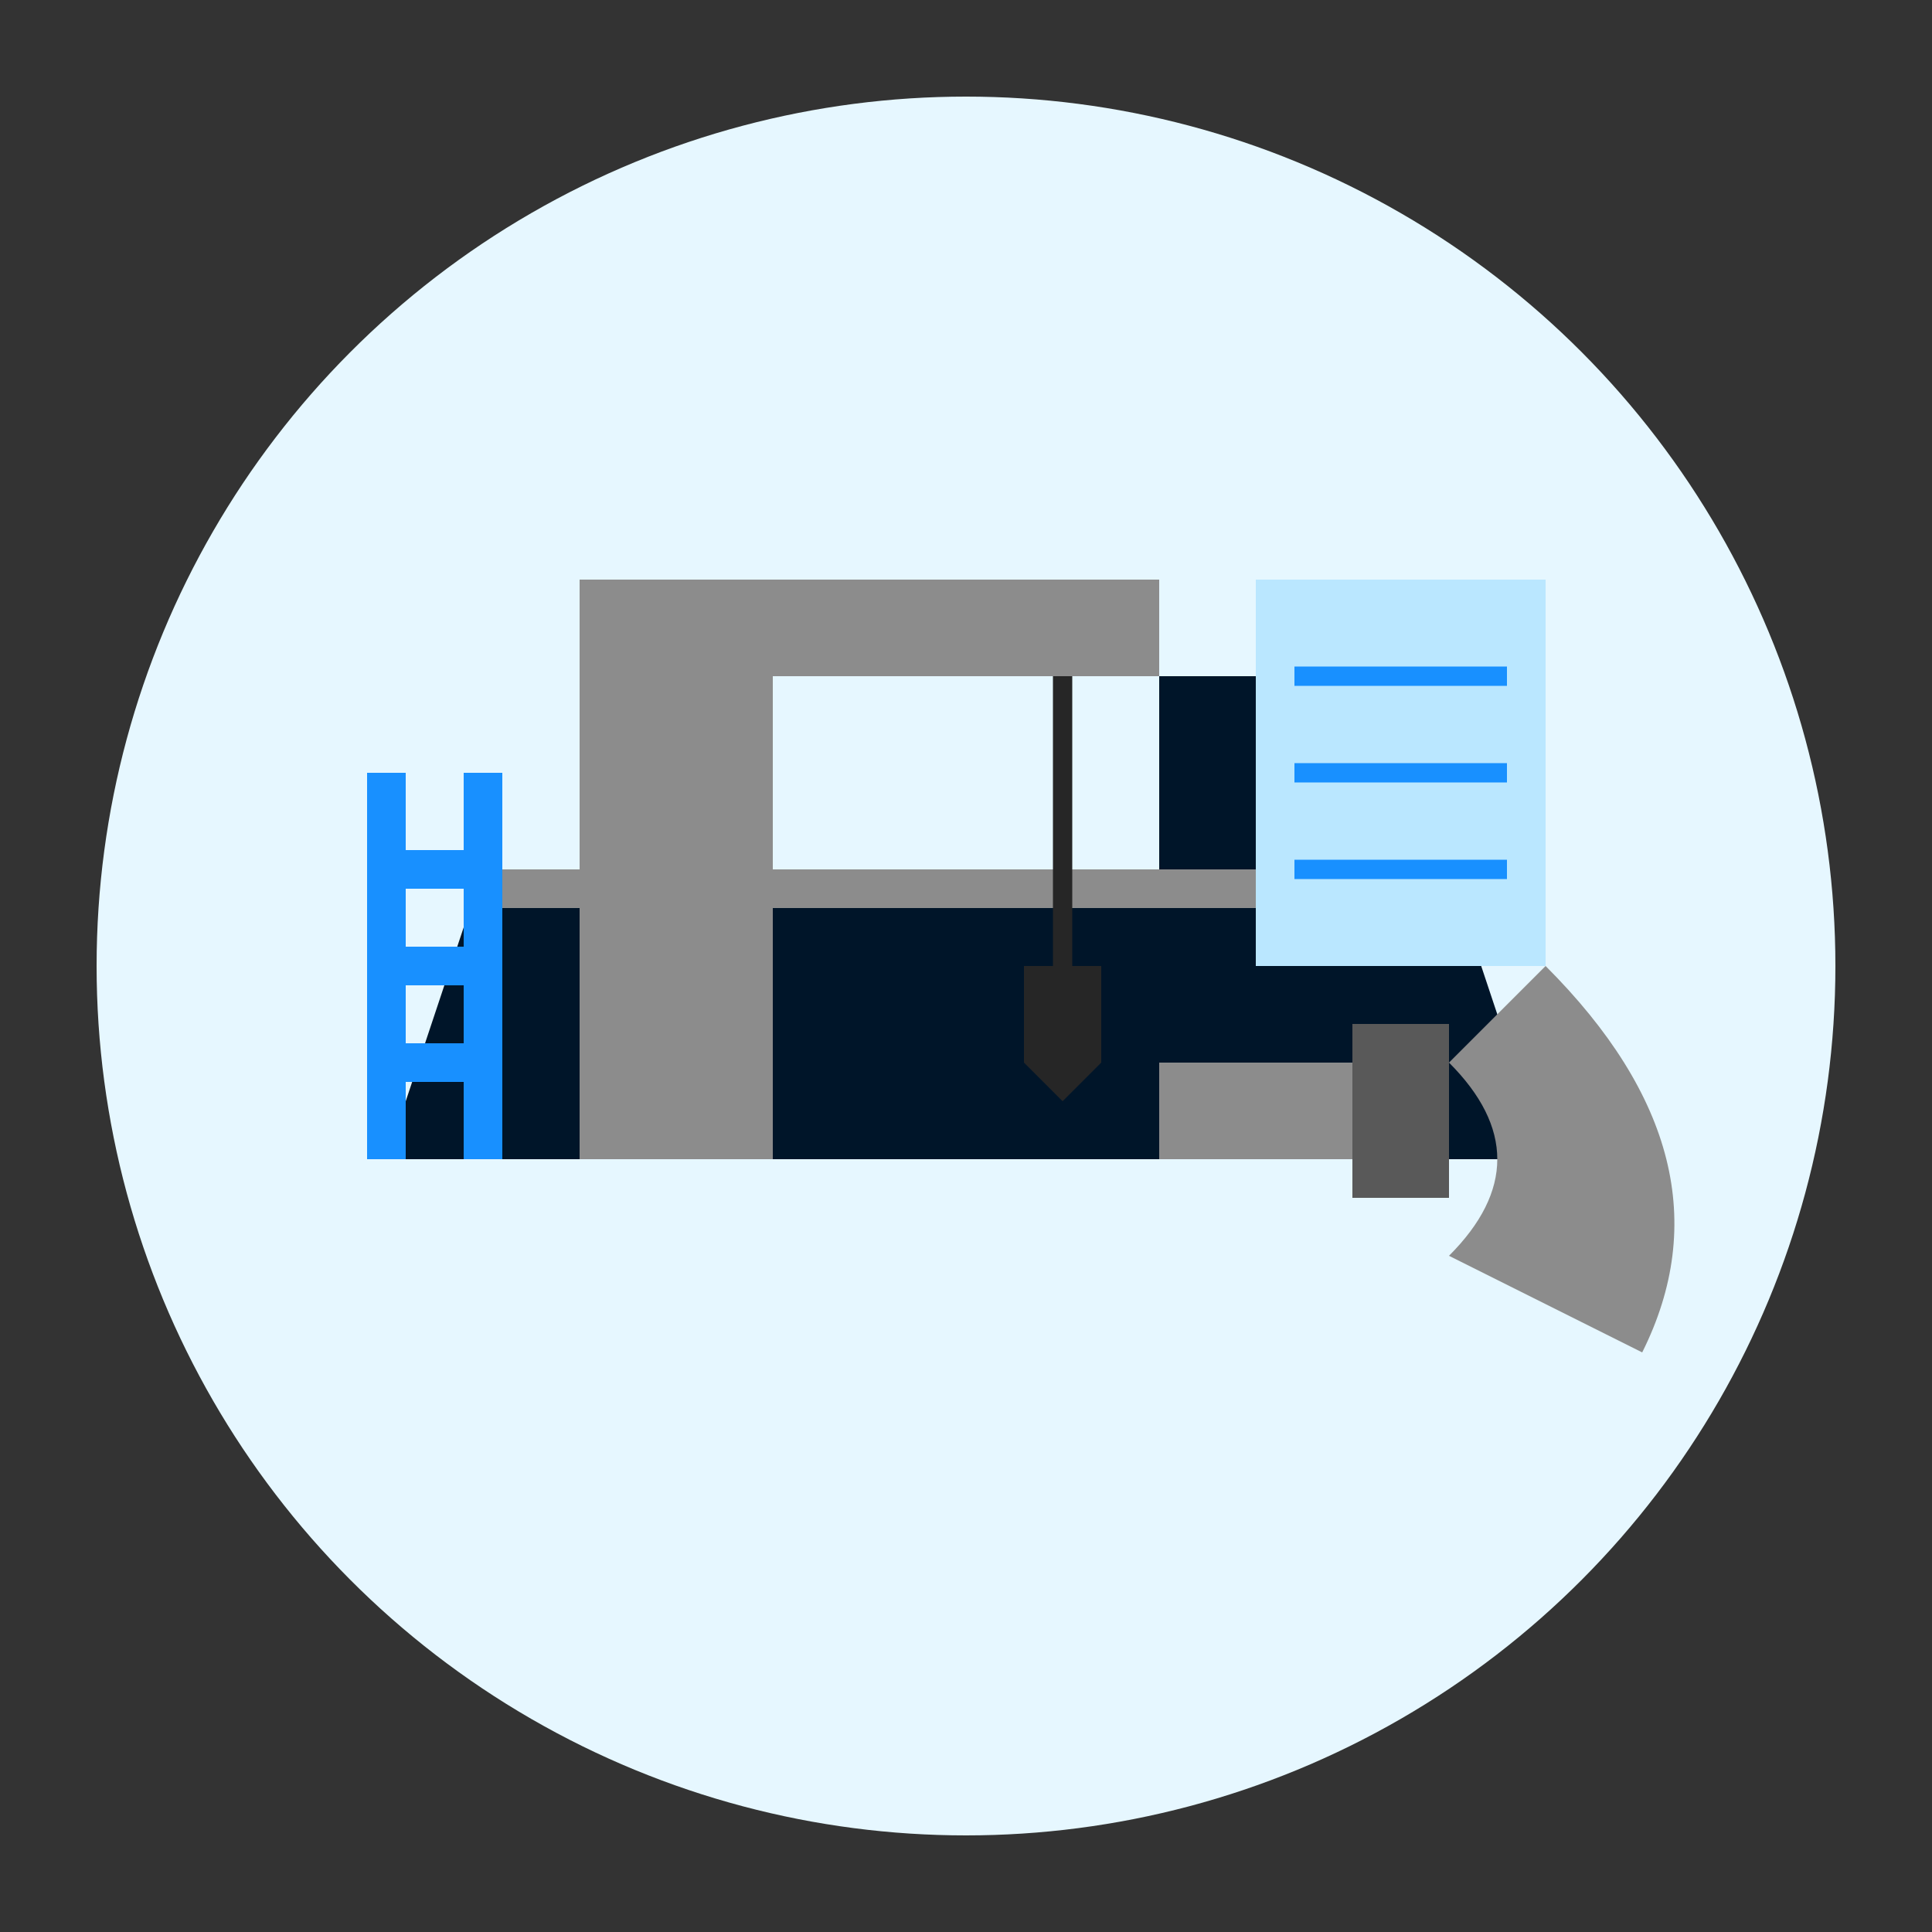 <svg xmlns="http://www.w3.org/2000/svg" width="100" height="100" viewBox="0 0 100 100">
  <rect x="0" y="0" width="100" height="100" fill="#333333" stroke="none"/>
  <!-- Background Circle -->
  <circle cx="50" cy="50" r="45" fill="#e6f7ff" />
  
  <!-- Ship Under Construction -->
  <g transform="translate(20, 60)">
    <!-- Ship Hull -->
    <path d="M0,0 L60,0 L55,-15 L5,-15 Z" fill="#001529" />
    
    <!-- Ship Deck -->
    <rect x="5" y="-15" width="50" height="2" fill="#8c8c8c" />
    
    <!-- Bridge/Superstructure -->
    <rect x="40" y="-25" width="10" height="10" fill="#001529" />
  </g>
  
  <!-- Crane -->
  <g transform="translate(30, 30)">
    <!-- Crane Base -->
    <rect x="0" y="0" width="10" height="30" fill="#8c8c8c" />
    
    <!-- Crane Arm -->
    <rect x="0" y="0" width="30" height="5" fill="#8c8c8c" />
    
    <!-- Crane Cable -->
    <line x1="25" y1="5" x2="25" y2="20" stroke="#262626" stroke-width="1" />
    
    <!-- Crane Hook -->
    <path d="M23,20 L27,20 L27,25 L25,27 L23,25 Z" fill="#262626" />
  </g>
  
  <!-- Construction Elements -->
  <g>
    <!-- Scaffolding -->
    <line x1="20" y1="40" x2="20" y2="60" stroke="#1890ff" stroke-width="2" />
    <line x1="25" y1="40" x2="25" y2="60" stroke="#1890ff" stroke-width="2" />
    <line x1="20" y1="45" x2="25" y2="45" stroke="#1890ff" stroke-width="2" />
    <line x1="20" y1="50" x2="25" y2="50" stroke="#1890ff" stroke-width="2" />
    <line x1="20" y1="55" x2="25" y2="55" stroke="#1890ff" stroke-width="2" />
    
    <!-- Blueprint -->
    <rect x="65" y="30" width="15" height="20" fill="#bae7ff" />
    <line x1="67" y1="35" x2="78" y2="35" stroke="#1890ff" stroke-width="1" />
    <line x1="67" y1="40" x2="78" y2="40" stroke="#1890ff" stroke-width="1" />
    <line x1="67" y1="45" x2="78" y2="45" stroke="#1890ff" stroke-width="1" />
  </g>
  
  <!-- Tools -->
  <g>
    <!-- Hammer -->
    <rect x="60" y="55" width="10" height="5" fill="#8c8c8c" />
    <rect x="70" y="53" width="5" height="9" fill="#595959" />
    
    <!-- Wrench -->
    <path d="M75,65 Q80,60 75,55 L80,50 Q90,60 85,70 Z" fill="#8c8c8c" />
  </g>
</svg>